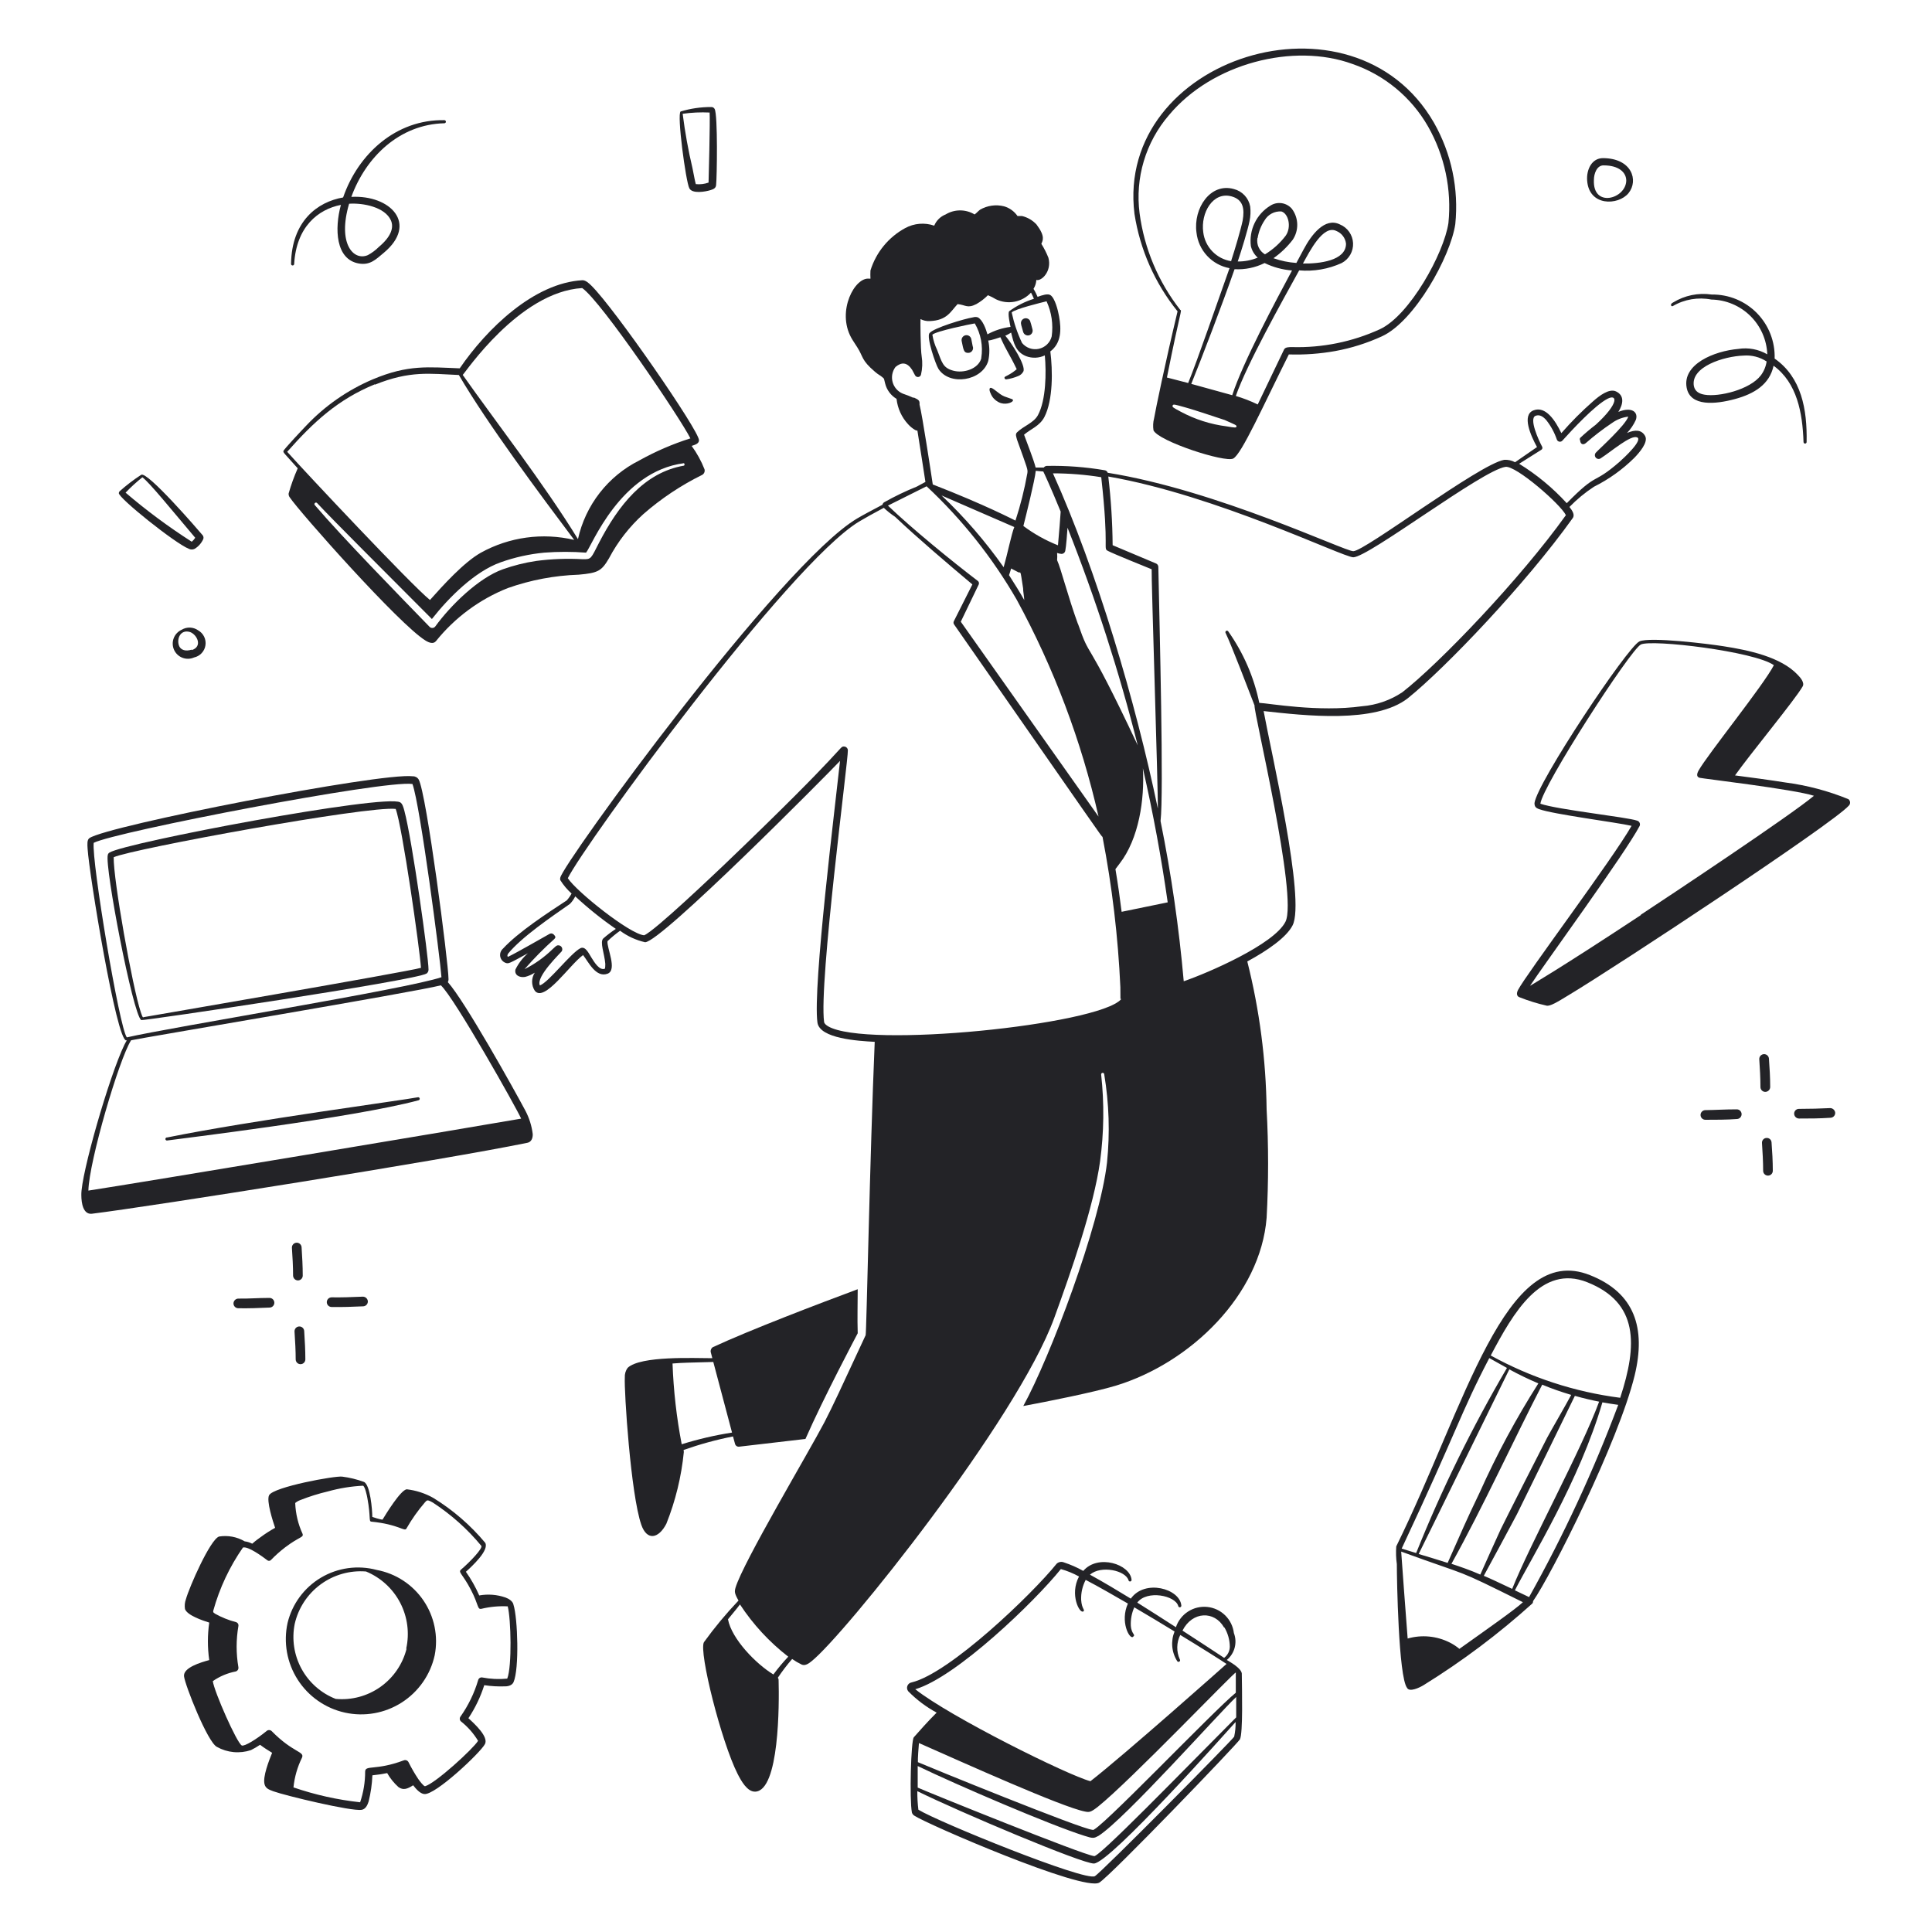 <svg width="633" height="633" viewBox="0 0 633 633" fill="none" xmlns="http://www.w3.org/2000/svg">
<path d="M223.988 475.066C229.263 473.199 234.669 471.717 240.161 470.635L240.825 473.072C240.9 473.36 241.075 473.61 241.319 473.779C241.563 473.948 241.86 474.022 242.155 473.99L263.898 471.458C269.88 457.817 280.862 437.15 281.02 436.833C280.862 431.674 281.02 427.338 281.02 422.401C268.582 427.022 245.573 435.789 233.546 441.391C233.274 441.565 233.064 441.823 232.945 442.124C232.825 442.425 232.803 442.754 232.881 443.068C232.881 443.068 233.103 443.859 233.388 444.999C227.501 444.999 209.872 444.144 205.631 448.164C204.971 449.082 204.647 450.2 204.713 451.329C204.46 455.696 206.643 489.625 210.125 499.595C211.929 504.817 215.727 504.248 218.322 499.247C221.326 491.717 223.254 483.799 224.051 475.731C224.051 475.319 223.956 475.351 223.988 475.066ZM220.348 446.739C224.209 446.423 225.412 446.486 233.704 446.233C235.192 451.867 238.262 463.451 239.844 469.369C234.26 470.234 228.748 471.513 223.355 473.199C221.674 464.469 220.668 455.623 220.348 446.739Z" fill="#232327"/>
<path d="M515.294 169.739C516.085 168.631 515.072 167.207 514.218 166.099C516.639 163.61 519.324 161.391 522.225 159.484C527.123 157.044 531.599 153.839 535.486 149.989C537.101 148.312 540.139 144.862 539 142.836C537.86 140.811 535.835 140.684 533.081 141.855C534.273 140.603 535.249 139.158 535.961 137.582C536.847 135.114 534.759 133.12 530.233 134.955C531.878 132.328 532.258 129.575 529.473 128.246C527.226 127.169 523.934 129.733 522.035 131.411C518.306 134.669 514.806 138.18 511.559 141.918C509.565 137.741 506.4 132.93 502.444 134.449C498.488 135.968 501.558 142.773 503.583 146.476L496.399 151.445C495.312 150.859 494.086 150.585 492.854 150.654C484.688 152.046 447.183 180.595 443.385 180.595C440.473 180.595 398.885 160.655 362.931 154.895C362.862 154.679 362.733 154.488 362.559 154.342C362.385 154.197 362.174 154.103 361.95 154.072C355.678 153.002 349.321 152.525 342.96 152.648C342.767 152.661 342.58 152.716 342.411 152.808C342.24 152.901 342.095 153.03 341.978 153.186H339.32C338.687 150.622 336.345 144.704 335.522 142.425C337.674 140.557 340.649 139.608 342.2 136.601C345.048 131.031 344.922 121.346 344.131 115.142C347.707 112.421 347.802 108.053 346.979 103.59C346.663 101.786 345.681 97.703 344.162 96.691C343.308 96.121 341.504 96.691 339.953 97.26C338.402 93.652 338.402 95.298 339.035 93.842C339.331 93.171 339.502 92.453 339.541 91.721C341.219 92.228 344.7 88.873 343.498 84.442C342.867 82.856 342.095 81.331 341.187 79.884C341.63 78.808 342.58 77.511 339.605 73.554C338.323 72.172 336.659 71.203 334.825 70.769H333.37C332.32 69.245 330.777 68.127 329.002 67.604C326.323 66.921 323.479 67.319 321.089 68.712C320.456 69.187 319.95 69.82 319.317 70.263C317.885 69.394 316.245 68.935 314.569 68.935C312.895 68.935 311.254 69.394 309.822 70.263C308.984 70.591 308.221 71.086 307.58 71.717C306.94 72.348 306.43 73.102 306.087 73.934C304.536 73.399 302.891 73.193 301.256 73.329C299.623 73.466 298.033 73.941 296.592 74.725C291.125 77.69 287.034 82.678 285.198 88.62C285.148 89.516 285.148 90.414 285.198 91.31H284.85C280.103 90.614 274.057 101.881 278.9 110.648C279.47 111.693 280.198 112.674 280.894 113.813C282.919 116.978 282.128 117.928 286.654 121.789C287.983 122.928 288.205 122.833 289.028 123.53C289.851 124.226 289.534 123.878 290.009 125.65C290.267 126.694 290.732 127.677 291.373 128.541C292.014 129.404 292.821 130.132 293.744 130.683C294.082 133.779 295.401 136.685 297.51 138.975C298.178 139.723 298.958 140.363 299.821 140.874C300.053 141.005 300.314 141.081 300.58 141.095C301.53 146.982 302.701 154.642 303.207 157.902L300.39 159.421C296.706 160.904 293.122 162.627 289.661 164.58C289.389 164.768 289.197 165.049 289.123 165.371C285.768 167.143 282.603 168.821 280.799 169.897C255.669 184.804 184.298 283.077 183.57 287.572C183.49 287.83 183.49 288.104 183.57 288.363C184.593 289.995 185.84 291.476 187.273 292.762C186.832 293.57 186.301 294.321 185.691 295.009C179.361 299.156 169.866 305.327 164.771 310.834C164.413 311.154 164.145 311.56 163.993 312.013C163.84 312.467 163.808 312.953 163.901 313.422C163.994 313.891 164.207 314.329 164.521 314.693C164.834 315.055 165.237 315.329 165.688 315.487C166.637 315.803 166.796 315.708 172.968 312.322C171.272 313.809 169.884 315.616 168.885 317.639C168.474 319.38 170.056 320.393 172.05 320.076C173.172 319.781 174.24 319.311 175.215 318.684C174.644 319.565 174.34 320.594 174.34 321.643C174.34 322.693 174.644 323.721 175.215 324.602C178.38 328.59 186.672 316.025 191.04 312.923C192.813 315.17 195.217 320.424 199.047 319.032C202.37 317.797 198.73 310.486 199.047 308.366C200.335 307.129 201.71 305.987 203.162 304.947C205.603 306.757 208.395 308.041 211.359 308.714C216.581 308.714 271.082 253.706 275.229 249.307C273.741 263.296 266.24 323.336 267.822 335.015C268.55 340.301 281.242 341.06 286.591 341.345C284.977 379.325 283.901 436.865 283.616 437.466C275.229 455.538 272.95 460.476 270.133 465.951C265.006 475.763 243.42 511.97 240.983 520.199C240.635 521.497 240.603 522.003 241.964 524.409C237.886 528.697 234.101 533.255 230.634 538.05C228.894 541.215 236.362 570.713 241.648 581.157C242.851 583.499 244.813 587.107 247.44 587.015C255.352 586.727 255.321 558.306 255.099 550.362C255.098 550.116 255.008 549.882 254.846 549.697C256.281 547.556 257.845 545.506 259.53 543.557C260.537 544.251 261.595 544.863 262.695 545.393C263.771 545.867 264.974 545.044 265.86 544.316C276.4 536.024 333.243 465.191 345.428 431.769C350.967 416.514 358.341 395.435 360.43 380.496C361.707 371.051 361.826 361.485 360.778 352.011C360.778 351.876 360.831 351.747 360.926 351.653C361.021 351.558 361.15 351.505 361.285 351.505C361.42 351.505 361.549 351.558 361.644 351.653C361.739 351.747 361.791 351.876 361.791 352.011C363.377 361.538 363.685 371.236 362.709 380.844C360.367 401.575 344.004 444.777 335.269 460.665C342.801 459.273 358.12 456.234 365.526 454.019C390.213 446.518 413.001 424.141 414.995 399.011C415.641 387.172 415.641 375.308 414.995 363.468C414.781 347.124 412.658 330.861 408.665 315.012C415.375 311.372 421.515 307.1 423.509 303.175C427.782 294.788 416.483 246.522 414.014 232.975C427.528 234.463 450.538 237.153 461.267 228.766C473.547 218.891 500.07 191.102 515.294 169.739ZM253.39 548.621C247.693 545.171 239.717 536.974 238.515 530.549C239.812 528.903 241.173 527.384 242.439 525.675C246.729 532.221 252.077 538.008 258.264 542.797C256.526 544.641 254.898 546.585 253.39 548.621ZM505.008 147.362C505.171 147.258 505.29 147.095 505.335 146.906C505.382 146.718 505.356 146.519 505.261 146.349C504.153 144.292 500.83 137.044 503.14 136.221C504.47 135.715 505.641 136.538 506.622 137.646C508.12 139.546 509.285 141.686 510.072 143.976C510.13 144.161 510.238 144.328 510.386 144.458C510.531 144.587 510.71 144.674 510.9 144.71C511.092 144.746 511.29 144.729 511.475 144.661C511.657 144.593 511.817 144.476 511.939 144.324C515.104 140.811 522.51 132.803 526.688 130.651C529.853 129.005 530.612 132.044 522.858 139.133C521.078 140.491 519.366 141.938 517.731 143.469C517.641 143.593 517.591 143.743 517.591 143.897C517.591 144.05 517.641 144.199 517.731 144.324C517.731 145.147 518.395 146.064 519.535 145.21C522.286 142.795 525.195 140.564 528.239 138.532C529.792 137.428 531.599 136.731 533.493 136.506C532.543 139.418 523.713 147.33 522.953 148.217C522.713 148.433 522.565 148.735 522.544 149.057C522.526 149.38 522.631 149.698 522.843 149.943C523.056 150.188 523.354 150.34 523.676 150.366C524 150.392 524.319 150.291 524.567 150.084C528.08 147.805 534.221 142.488 536.341 143.279C538.462 144.071 532.163 149.957 530.581 151.35C521.497 159.231 523.839 154.167 513.331 164.865C508.758 159.854 503.507 155.508 497.728 151.951L505.008 147.362ZM367.488 298.744C366.95 294.376 366.286 289.661 365.463 284.755L366.824 282.951C373.154 274.817 375.053 261.872 374.451 251.712C377.838 266.556 380.528 281.147 382.585 295.642L367.488 298.744ZM320.425 190.374C312.101 184.044 298.713 173.125 290.927 165.656L303.587 159.326C315.213 170.185 325.164 182.707 333.116 196.483C345.278 218.823 354.298 242.733 359.924 267.537L314.791 203.699L320.678 191.482C320.757 191.294 320.773 191.086 320.728 190.888C320.683 190.689 320.578 190.51 320.425 190.374ZM341.82 154.483C342.01 154.832 344.194 159.484 347.517 167.618C347.517 167.966 346.916 175.879 346.631 178.664C342.591 177.063 338.782 174.934 335.3 172.334C335.997 169.58 339.13 157.079 339.351 154.262L341.82 154.483ZM330.584 188.475C330.806 187.906 331.027 187.146 331.281 186.26L333.401 187.368C334.604 188.159 334.129 185.754 335.205 192.717C335.205 193.888 335.522 195.185 335.585 196.61C334.129 193.983 332.325 191.166 330.616 188.475H330.584ZM328.812 185.817C322.833 177.336 316.025 169.469 308.493 162.333L332.325 172.682C331.407 174.866 330.078 181.544 328.844 185.817H328.812ZM353.151 204.364C349.986 195.723 347.549 186.07 346.346 183.538C346.417 182.749 346.417 181.954 346.346 181.164C346.805 181.335 347.282 181.441 347.77 181.481C348.076 181.484 348.372 181.377 348.604 181.179C348.838 180.982 348.991 180.707 349.036 180.405C349.29 179.36 349.701 174.075 349.764 172.904C358.972 196.149 366.657 219.969 372.774 244.211C354.892 206.168 357.645 217.182 353.182 204.364H353.151ZM379.325 264.784C372.109 230.19 359.418 187.051 344.985 155.085C350.287 155.088 355.578 155.511 360.81 156.351C363.5 180.405 361.253 179.582 363.057 180.531C364.861 181.481 375.717 185.849 377.331 186.513C377.173 188.95 379.452 258.644 379.357 264.784H379.325ZM342.896 98.716C344.547 102.317 345.128 106.315 344.574 110.237C344.315 111.235 343.788 112.142 343.044 112.857C342.3 113.572 341.375 114.067 340.367 114.287C339.362 114.507 338.312 114.443 337.339 114.102C336.366 113.761 335.509 113.157 334.857 112.357C333.346 109.176 332.212 105.83 331.471 102.387C332.325 101.28 341.44 99.064 342.896 98.716ZM299.346 130.366C298.191 129.84 297.007 129.375 295.801 128.973C294.991 128.641 294.271 128.128 293.691 127.473C293.111 126.818 292.689 126.039 292.457 125.196C292.225 124.353 292.188 123.468 292.351 122.608C292.515 121.749 292.871 120.938 293.396 120.238C295.39 118.561 297.194 118.656 298.839 121.156C299.884 123.087 299.852 123.245 300.327 123.435C300.465 123.495 300.612 123.525 300.76 123.523C300.908 123.522 301.055 123.488 301.19 123.426C301.324 123.363 301.446 123.271 301.541 123.159C301.638 123.046 301.709 122.913 301.751 122.77C302.221 120.789 302.294 118.735 301.973 116.725C301.593 114.541 301.53 104.856 301.593 104.54C302.519 105.027 303.555 105.257 304.6 105.204C310.328 104.983 311.468 102.039 313.747 99.634C316.374 99.887 316.912 101.153 319.887 99.634C321.279 98.841 322.559 97.862 323.685 96.722C324.594 97.094 325.473 97.539 326.312 98.051C328.208 98.963 330.347 99.244 332.415 98.851C334.483 98.458 336.371 97.412 337.801 95.868C338.149 96.532 338.465 97.197 338.75 97.893C335.841 98.796 333.103 100.175 330.648 101.976C330.11 102.641 330.901 106.249 331.091 107.103C328.44 107.437 325.874 108.263 323.526 109.54C323.052 107.895 322.007 104.825 320.361 103.97C319.866 103.819 319.338 103.819 318.842 103.97C315.994 104.413 305.771 107.483 304.536 109.161C303.46 110.332 306.53 119.384 307.48 120.871C311.12 126.505 321.786 124.859 323.78 118.276C324.273 116.067 324.273 113.775 323.78 111.566C324.697 111.566 327.451 110.585 327.768 110.49C329.951 115.396 330.584 115.68 333.116 120.966C332.768 121.251 332.199 121.726 331.724 122.042C329.477 123.53 329.002 123.276 329.128 123.909C329.165 124.035 329.247 124.143 329.358 124.213C329.469 124.283 329.601 124.31 329.73 124.289C331.059 124.099 332.357 123.738 333.591 123.213C334.33 122.938 334.939 122.395 335.3 121.694C336.186 119.7 331.281 112.199 329.35 109.952C329.73 109.952 330.616 109.319 331.281 108.971C332.167 112.515 332.768 115.301 336.186 116.693C337.176 117.066 338.228 117.236 339.283 117.193C340.338 117.149 341.372 116.893 342.327 116.44C342.833 122.01 342.738 131.062 340.079 136C338.718 138.563 335.364 139.545 333.211 141.665C332.578 142.266 332.99 143.121 333.211 144.039C336.724 153.819 336.788 153.787 336.598 155.053C335.667 160.308 334.367 165.49 332.705 170.562C331.914 170.213 323.02 165.498 305.613 158.724C305.074 155.148 302.194 136.063 301.276 132.55C301.34 131.316 301.182 131.031 299.346 130.208V130.366ZM321.501 117.453C320.488 120.903 315.709 122.39 312.291 121.441C308.872 120.491 308.651 118.751 307.037 114.636C306.28 113.064 305.758 111.39 305.486 109.667C306.53 108.528 317.956 106.185 319.38 105.964C321.377 109.382 322.129 113.386 321.501 117.295V117.453ZM197.655 307.479C196.452 308.651 198.066 312.48 198.319 315.803C198.319 316.088 198.319 317.323 198.129 317.418C196.388 317.987 194.774 315.36 193.793 313.778C192.812 312.195 191.831 310.043 190.28 310.613C187.115 312.1 179.772 321.849 176.892 322.861C175.436 320.076 183.761 312.132 184.045 311.689C184.167 311.486 184.231 311.251 184.23 311.016C184.229 310.779 184.163 310.544 184.039 310.344C183.915 310.141 183.738 309.978 183.527 309.866C183.316 309.758 183.079 309.711 182.843 309.727C182.273 309.727 181.893 310.233 181.006 311.024C178.311 313.654 175.226 315.853 171.86 317.544C174.912 314.042 178.178 310.734 181.639 307.638C181.811 307.461 181.931 307.242 181.988 307.005C181.988 307.005 181.324 305.327 180.026 305.992C178.19 307.005 169.264 312.164 166.448 313.493C166.068 313.24 166.29 312.86 166.448 312.48C170.91 307.005 180.722 300.358 186.735 296.149C187.441 295.421 188.029 294.59 188.476 293.68C192.641 297.555 197.084 301.121 201.769 304.346C200.326 305.293 198.951 306.34 197.655 307.479ZM271.304 336.249C270.608 335.806 270.101 335.395 270.006 334.825C268.266 321.912 277.95 248.737 277.792 245.857C277.792 245.688 277.758 245.521 277.692 245.365C277.629 245.21 277.531 245.069 277.41 244.951C277.289 244.833 277.146 244.74 276.988 244.678C276.832 244.616 276.664 244.587 276.495 244.591C274.88 244.591 277.729 244.591 237.407 283.204C234.749 285.704 214.429 305.137 211.042 306.435C206.39 306.087 188.887 292.129 186.039 287.73C191.546 276.589 258.327 184.931 281.432 170.91C283.204 169.834 286.243 168.156 289.566 166.384C290.716 167.468 291.953 168.452 293.269 169.327C300.612 176.29 310.835 184.962 318.589 191.482L312.544 203.478C312.452 203.636 312.404 203.817 312.404 204C312.404 204.183 312.452 204.363 312.544 204.522C361.633 274.943 360.905 274.152 361.222 274.152C364.368 290.425 366.325 306.905 367.077 323.463C367.077 327.925 367.077 327.546 367.267 327.229C367.457 326.913 367.267 327.451 367.267 327.451C359.607 335.806 283.806 343.592 271.304 336.249ZM446.265 231.393C431.928 233.387 415.723 230.412 412.59 230.285C410.849 221.848 407.378 213.863 402.398 206.832C402.322 206.73 402.211 206.66 402.085 206.637C401.96 206.613 401.831 206.638 401.723 206.706C401.615 206.774 401.536 206.88 401.502 207.003C401.47 207.127 401.483 207.258 401.544 207.371C403.379 211.105 409.519 227.215 411.039 231.14C410.564 232.659 425.344 293.775 421.167 302.004C417.432 309.442 395.688 318.81 387.839 321.5C386.288 303.879 383.751 286.361 380.243 269.025C381.319 259.91 379.927 205.725 379.515 185.69C379.502 185.458 379.426 185.233 379.291 185.043C379.157 184.852 378.972 184.704 378.756 184.614L364.545 178.632C364.482 171.111 364.004 163.599 363.121 156.129C398.6 162.269 439.935 182.557 443.385 182.589C448.386 182.589 485.543 154.104 493.234 152.964C496.652 152.426 511.338 165.244 513.047 168.789C498.045 189.741 471.68 217.277 459.463 226.804C455.528 229.435 450.984 231.015 446.265 231.393Z" fill="#232327"/>
<path d="M318.241 111.123C318.201 110.915 318.123 110.717 318.006 110.541C317.89 110.363 317.74 110.211 317.566 110.092C317.389 109.973 317.194 109.89 316.985 109.847C316.78 109.803 316.566 109.802 316.358 109.841C316.149 109.881 315.952 109.961 315.775 110.077C315.598 110.193 315.446 110.342 315.326 110.517C315.208 110.692 315.123 110.889 315.081 111.096C315.039 111.303 315.036 111.517 315.076 111.724C315.709 114.889 315.836 115.617 317.228 115.617C317.492 115.618 317.75 115.553 317.983 115.429C318.215 115.304 318.413 115.124 318.555 114.904C318.7 114.684 318.787 114.431 318.811 114.169C318.832 113.906 318.789 113.643 318.684 113.402C318.589 112.895 318.304 111.408 318.241 111.123ZM327.926 132.075C329.983 132.677 331.946 131.695 331.882 131.189C331.819 130.683 331.882 130.936 329.097 129.891C327.23 129.195 325.172 126.726 324.444 127.106C323.717 127.486 324.824 129.512 325.077 129.891C325.755 130.919 326.758 131.688 327.926 132.075ZM385.814 102.008C381.668 119.384 378.629 134.133 378.123 137.076C377.785 138.356 377.722 139.694 377.933 141.001C379.61 144.577 401.291 151.635 404.044 150.242C406.798 148.85 413.951 132.74 422.275 116.124C427.373 116.287 432.476 115.915 437.498 115.016C442.787 114.046 447.932 112.419 452.817 110.173C463.515 105.236 475.225 84.094 476.808 73.46C477.994 61.914 475.55 50.285 469.813 40.195C443.259 -5.855 365.368 18.927 371.698 70.073C373.505 81.776 378.376 92.794 385.814 102.008ZM405.12 139.703C405.12 140.209 404.551 140.146 401.955 139.703C396.646 139.036 391.506 137.394 386.795 134.86C384.579 133.658 383.978 133.405 384.2 132.867C384.421 132.328 384.896 132.518 388.314 133.468C388.631 133.468 398.442 136.633 401.259 137.614C404.899 139.26 405.12 139.26 405.12 139.703ZM404.551 88.208C407.929 88.383 411.297 87.686 414.33 86.183C417.147 87.548 420.196 88.375 423.319 88.62C418.002 98.526 407.209 118.719 403.728 129.48L390.308 125.777C393.473 117.991 400.468 99.761 404.487 88.208H404.551ZM403.443 85.581C401.079 85.225 398.898 84.103 397.237 82.388C395.572 80.672 394.518 78.459 394.233 76.086C393.347 69.756 397.398 62.667 403.506 64.344C407.336 65.389 407.811 68.427 407.146 72.257C406.576 75.042 404.519 82.037 403.38 85.455L403.443 85.581ZM412.052 77.985C412.389 75.914 413.167 73.939 414.33 72.194C414.884 71.242 415.694 70.464 416.667 69.95C417.64 69.435 418.738 69.203 419.838 69.282C422.18 69.978 423.192 74.409 421.262 77.194C419.405 79.657 417.097 81.741 414.457 83.334C413.547 82.801 412.825 82.003 412.384 81.047C411.943 80.091 411.804 79.022 411.988 77.985H412.052ZM382.965 37.758C397.145 20.699 423.825 13.926 443.1 20.952C453.571 24.547 462.377 31.824 467.882 41.43C473.339 51.031 475.673 62.092 474.56 73.08C473.105 82.923 461.9 103.369 452.057 107.895C443.058 112 433.239 113.992 423.351 113.718C422.275 113.718 421.135 113.718 420.724 114.478C418.856 118.276 415.438 125.619 412.083 132.518C409.765 131.4 407.365 130.468 404.899 129.733C408.57 119.225 420.154 98.59 425.661 88.588C430.432 88.997 435.23 88.169 439.587 86.183C440.763 85.563 441.739 84.62 442.401 83.465C443.061 82.31 443.38 80.99 443.317 79.661C443.253 78.332 442.81 77.049 442.046 75.962C441.278 74.874 440.217 74.028 438.986 73.523C434.08 71.117 429.681 76.878 427.117 81.72C426.421 82.986 425.63 84.474 424.743 86.151C422.183 85.983 419.658 85.461 417.242 84.6C419.648 82.909 421.784 80.86 423.572 78.523C424.575 77.01 425.081 75.223 425.025 73.409C424.968 71.595 424.35 69.843 423.256 68.395C422.396 67.397 421.201 66.746 419.896 66.566C418.59 66.385 417.264 66.687 416.166 67.414C413.948 68.776 412.173 70.749 411.049 73.096C409.928 75.442 409.506 78.064 409.836 80.644C410.179 82.1 410.965 83.416 412.083 84.41C410.008 85.27 407.779 85.701 405.532 85.676C406.798 81.942 408.855 75.2 409.393 72.447C409.731 70.877 409.805 69.262 409.615 67.668C409.369 66.299 408.734 65.03 407.784 64.014C406.837 62.997 405.614 62.277 404.266 61.939C396.575 59.755 390.909 68.269 392.017 76.213C392.329 79.06 393.552 81.73 395.502 83.828C397.451 85.926 400.025 87.34 402.841 87.86C398.79 99.254 392.46 117.643 389.295 125.492L382.332 123.688C386.795 101.28 387.333 101.818 386.7 101.533C379.507 92.364 374.908 81.435 373.375 69.883C372.629 64.155 373.099 58.334 374.75 52.8C376.401 47.265 379.202 42.14 382.965 37.758ZM426.896 86.341C429.111 82.322 433.542 73.523 437.846 75.675C438.706 76.022 439.458 76.597 440.014 77.339C440.573 78.081 440.916 78.961 441.011 79.884C440.948 85.455 432.276 86.436 426.769 86.341H426.896ZM548.052 100.299C551.865 98.056 556.371 97.29 560.712 98.147C565.481 98.232 570.035 100.138 573.443 103.475C576.853 106.812 578.85 111.326 579.034 116.092C576.168 114.428 572.815 113.802 569.542 114.32C561.598 115.016 551.217 119.32 552.609 126.98C553.749 133.31 562.104 132.455 568.434 130.746C574.764 129.037 579.794 125.935 581.094 119.827C588.782 125.429 590.589 135.24 590.906 144.83C590.906 144.964 590.958 145.093 591.055 145.188C591.147 145.283 591.28 145.337 591.412 145.337C591.545 145.337 591.677 145.283 591.769 145.188C591.867 145.093 591.919 144.964 591.919 144.83C592.137 134.101 590.21 123.593 581.44 117.485C581.532 114.737 581.06 111.999 580.064 109.437C579.069 106.876 577.555 104.544 575.633 102.582C573.707 100.62 571.401 99.07 568.859 98.024C566.317 96.979 563.587 96.46 560.838 96.501C556.444 95.859 551.966 96.778 548.178 99.096C547.007 99.666 547.545 100.52 548.052 100.299ZM576.916 122.992C573.34 127.676 563.212 130.113 558.528 129.322C556.787 129.037 555.363 128.309 554.983 126.505C553.844 120.175 564.763 116.725 571.283 116.503C573.936 116.3 576.583 116.979 578.816 118.434C578.574 120.089 577.924 121.657 576.916 122.992ZM533.556 63.3C536.943 59.122 534.664 51.843 525.2 51.811C521.529 51.811 519.757 55.546 520.01 59.122C520.58 67.636 530.169 67.383 533.556 63.3ZM522.225 58.964C522.225 56.875 523.206 54.153 525.39 54.185C530.486 54.185 532.828 56.558 532.828 59.185C532.701 65.167 521.814 68.269 522.225 58.964ZM520.928 417.78C493.107 406.671 480.194 460.444 457.469 506.653C457.324 508.594 457.39 510.549 457.659 512.477C457.659 517.319 458.197 549.381 461.014 553.02C461.774 554.476 464.97 553.02 466.458 552.102C479.092 544.283 490.997 535.341 502.033 525.39C502.128 525.282 502.196 525.158 502.241 525.02C502.283 524.883 502.299 524.741 502.286 524.599C508.173 516.211 530.233 472.534 535.582 450.633C539.316 435.124 535.613 423.572 520.928 417.78ZM530.866 457.975C515.972 456.066 501.571 451.363 488.423 444.113C495.829 430.092 504.976 414.108 520.073 420.122C536.879 426.8 536.531 440.631 530.866 457.88V457.975ZM478.2 540.265C477.227 539.45 476.167 538.749 475.035 538.176C470.757 536.003 465.817 535.526 461.204 536.847C460.888 533.081 459.084 508.584 459.084 508.362C482.789 517.034 475.478 513.268 498.963 524.947C496.494 527.289 487.22 533.777 478.2 540.202V540.265ZM494.532 448.67C497.617 450.356 500.788 451.888 504.027 453.259C496.771 464.653 490.362 476.567 484.847 488.897C479.529 500.007 479.719 499.943 474.307 512.065C471.142 511.052 467.977 510.103 464.812 509.153C468.23 502.349 492.538 452.595 494.532 448.607V448.67ZM475.542 512.382C485.828 493.93 496.304 470.983 505.293 453.671C508.458 455 511.623 456.076 514.788 457.026C513.11 460.191 508.204 468.61 506.907 471.047C505.609 473.484 492.601 499.12 491.683 501.083C490.227 504.248 486.239 513.078 485.005 515.895C481.777 514.471 478.675 513.394 475.415 512.318L475.542 512.382ZM486.144 516.306C488.075 512.793 496.019 498.044 497 496.145C498.488 493.202 515.072 459.305 515.99 457.342C518.902 458.165 521.972 458.862 523.934 459.241C518.142 475.066 501.463 505.545 495.449 520.579C489.974 518.015 488.74 517.382 486.018 516.243L486.144 516.306ZM488.075 445.03L493.74 448.195C482.323 467.639 472.379 487.908 463.989 508.837L459.242 507.381C477.63 468.198 478.485 463.071 487.948 444.967L488.075 445.03ZM501.115 523.333L496.336 521.054C501.495 510.926 517.636 484.941 525.011 459.463C526.783 459.779 528.524 460.064 530.201 460.286C522.067 481.987 512.303 503.043 500.988 523.269L501.115 523.333ZM401.955 543.873C403.216 542.829 404.118 541.415 404.532 539.83C404.946 538.245 404.854 536.57 404.266 535.043C403.996 532.838 402.987 530.789 401.399 529.236C399.811 527.682 397.741 526.714 395.53 526.495C393.32 526.274 391.099 526.811 389.237 528.02C387.373 529.228 385.975 531.037 385.276 533.144C381.225 530.517 376.825 527.732 372.616 525.073C375.781 520.864 385.086 522.731 386.035 526.181C386.057 526.316 386.13 526.437 386.238 526.516C386.349 526.595 386.487 526.629 386.621 526.609C386.755 526.587 386.874 526.514 386.956 526.405C387.035 526.294 387.069 526.157 387.048 526.023C386.573 520.516 375.116 517.287 370.495 523.776C366.412 521.275 361.348 518.237 357.107 515.926C360.747 512.761 368.881 514.534 369.767 517.825C369.809 517.939 369.889 518.031 369.994 518.092C370.097 518.15 370.221 518.171 370.337 518.147C370.455 518.124 370.561 518.06 370.637 517.965C370.712 517.873 370.751 517.754 370.748 517.636C370.337 512.508 359.734 509.058 354.923 514.692C352.908 513.563 350.788 512.63 348.593 511.907C348.192 511.741 347.752 511.693 347.325 511.772C346.898 511.852 346.502 512.052 346.188 512.35C338.181 522.32 311.183 548.209 298.713 551.216C298.399 551.264 298.104 551.393 297.856 551.591C297.608 551.789 297.418 552.047 297.302 552.342C297.186 552.638 297.149 552.96 297.197 553.271C297.247 553.585 297.376 553.88 297.574 554.128C300.311 556.908 303.447 559.266 306.879 561.123C303.714 564.288 301.245 567.136 299.409 569.193C298.46 570.206 297.953 589.576 298.776 593.852C298.898 594.266 299.169 594.629 299.536 594.864C303.524 597.586 354.892 619.805 360.146 616.83C363.659 614.833 405.595 571.187 406.26 569.858C407.273 567.769 406.924 553.843 406.861 548.273C406.608 546.595 403.474 544.791 401.955 543.873ZM300.675 585.686V578.625C313.81 584.955 343.878 597.868 355.272 601.476C358.183 602.426 358.437 602.299 359.956 601.476C368.659 595.906 399.392 561.281 405.025 555.995V562.674C387.934 579.799 358.911 609.803 358.373 608.094C355.24 607.904 303.397 586.952 300.675 585.686ZM401.164 533.207C402.301 535.125 402.913 537.309 402.936 539.537C402.926 540.247 402.752 540.943 402.427 541.576C402.103 542.207 401.639 542.755 401.069 543.177C398.41 541.405 393.378 538.113 387.428 534.252C390.688 527.827 397.936 527.732 401.037 533.207H401.164ZM299.884 553.463C313.367 549.475 338.972 524.788 347.581 514.091C349.651 514.669 351.65 515.486 353.531 516.528C350.366 522.415 353.752 528.871 354.955 527.953C355.62 527.447 354.417 527.257 354.227 524.155C354.145 521.89 354.66 519.643 355.715 517.636C360.082 519.914 365.21 522.889 369.546 525.39C366.887 531.308 370.084 537.164 371.191 536.309C372.299 535.455 370.685 535.644 370.495 532.543C370.419 530.509 370.807 528.483 371.635 526.624C376.097 529.251 380.655 531.973 384.833 534.537C384.189 536.114 383.933 537.823 384.086 539.519C384.242 541.215 384.801 542.85 385.719 544.285C385.761 544.338 385.811 544.385 385.872 544.42C385.93 544.451 385.996 544.475 386.062 544.483C386.13 544.491 386.199 544.488 386.265 544.47C386.331 544.451 386.392 544.422 386.447 544.38C386.5 544.338 386.547 544.288 386.579 544.227C386.613 544.169 386.637 544.103 386.645 544.035C386.652 543.968 386.65 543.9 386.632 543.834C386.613 543.768 386.584 543.705 386.542 543.652C385.972 542.394 385.692 541.025 385.719 539.646C385.745 538.266 386.08 536.91 386.7 535.676C394.074 540.17 400.025 543.937 401.86 545.171C401.512 545.488 368.501 574.859 357.265 583.597C349.891 581.664 311.183 562.452 299.884 553.463ZM301.087 571.092C315.424 577.422 347.992 592.108 355.493 593.535C356.791 593.788 357.297 593.88 359.766 591.918C370.305 583.47 404.582 547.608 404.899 547.988C404.914 548.083 404.914 548.178 404.899 548.273V554.603C397.841 560.268 358.595 601.476 357.962 599.514C354.797 599.514 303.366 578.533 300.739 577.359C300.675 576.03 300.96 572.485 301.087 571.092ZM358.721 614.706C355.556 616.513 307.353 596.919 300.897 592.931C300.654 590.911 300.538 588.885 300.549 586.854C314.411 593.691 354.733 610.718 358.437 610.563C363.849 610.275 402.114 567.199 404.835 564.193C404.867 565.81 404.706 567.424 404.361 569.003C403.823 570.048 360.81 613.538 358.721 614.706ZM96.5 436.295C96.722 439.682 96.88 442.625 96.88 445.379C96.88 445.798 97.047 446.202 97.343 446.497C97.64 446.795 98.042 446.961 98.462 446.961C98.882 446.961 99.285 446.795 99.581 446.497C99.878 446.202 100.045 445.798 100.045 445.379C100.045 442.435 99.887 439.523 99.665 436.074C99.636 435.654 99.441 435.264 99.123 434.987C98.805 434.71 98.391 434.573 97.972 434.602C97.552 434.631 97.161 434.826 96.885 435.142C96.609 435.462 96.471 435.876 96.5 436.295ZM578.752 372.837C578.545 372.85 578.344 372.903 578.154 372.993C577.97 373.085 577.803 373.211 577.67 373.37C577.532 373.525 577.429 373.707 577.365 373.903C577.302 374.101 577.279 374.309 577.296 374.514C577.486 377.426 577.676 380.559 577.676 383.598C577.676 384.017 577.843 384.421 578.142 384.716C578.436 385.014 578.839 385.18 579.259 385.18C579.679 385.18 580.082 385.014 580.375 384.716C580.674 384.421 580.841 384.017 580.841 383.598C580.841 380.433 580.651 377.268 580.427 374.293C580.415 374.087 580.363 373.884 580.271 373.699C580.179 373.512 580.053 373.346 579.897 373.211C579.742 373.075 579.558 372.971 579.362 372.908C579.167 372.845 578.959 372.818 578.752 372.837ZM88.303 428.414C88.722 428.414 89.125 428.248 89.421 427.95C89.718 427.655 89.885 427.251 89.885 426.832C89.885 426.412 89.718 426.009 89.421 425.714C89.125 425.416 88.722 425.249 88.303 425.249C84.473 425.249 81.276 425.534 78.111 425.471C77.688 425.471 77.283 425.637 76.981 425.932C76.679 426.228 76.505 426.631 76.497 427.053C76.497 427.473 76.664 427.876 76.96 428.171C77.257 428.469 77.66 428.636 78.08 428.636C81.34 428.699 84.916 428.572 88.303 428.414ZM568.941 363.468C565.143 363.468 561.946 363.69 558.749 363.722C558.33 363.722 557.927 363.888 557.631 364.186C557.333 364.481 557.167 364.885 557.167 365.304C557.167 365.724 557.333 366.127 557.631 366.422C557.927 366.72 558.33 366.887 558.749 366.887C562.168 366.887 565.712 366.887 569.131 366.633C569.55 366.607 569.943 366.417 570.222 366.103C570.5 365.789 570.642 365.376 570.618 364.956C570.592 364.536 570.402 364.143 570.088 363.864C569.772 363.585 569.36 363.442 568.941 363.468ZM95.645 408.855C95.835 411.766 96.025 414.9 96.025 417.938C96.033 418.355 96.203 418.753 96.498 419.049C96.792 419.344 97.191 419.512 97.608 419.521C98.027 419.521 98.43 419.354 98.727 419.056C99.023 418.761 99.19 418.358 99.19 417.938C99.19 414.773 99 411.608 98.811 408.633C98.781 408.213 98.586 407.823 98.268 407.547C97.951 407.27 97.537 407.132 97.117 407.162C96.697 407.19 96.307 407.385 96.03 407.702C95.754 408.021 95.616 408.435 95.645 408.855ZM579.984 356.157C579.984 352.992 579.794 349.827 579.575 346.852C579.546 346.433 579.351 346.043 579.034 345.766C578.718 345.489 578.303 345.351 577.883 345.381C577.463 345.41 577.072 345.605 576.796 345.921C576.519 346.24 576.381 346.654 576.41 347.074C576.6 349.986 576.79 353.119 576.79 356.157C576.79 356.577 576.957 356.98 577.256 357.275C577.55 357.573 577.952 357.74 578.372 357.74C578.793 357.74 579.201 357.573 579.5 357.278C579.805 356.983 579.978 356.579 579.984 356.157ZM119.003 428.003C119.211 427.995 119.415 427.945 119.604 427.858C119.793 427.771 119.963 427.647 120.104 427.494C120.245 427.341 120.355 427.164 120.426 426.966C120.498 426.771 120.531 426.565 120.522 426.357C120.49 425.943 120.303 425.555 119.998 425.273C119.693 424.994 119.292 424.838 118.877 424.838C115.047 424.996 111.85 425.123 108.654 425.059C108.234 425.059 107.831 425.226 107.534 425.524C107.238 425.819 107.071 426.222 107.071 426.642C107.071 427.061 107.238 427.465 107.534 427.76C107.831 428.058 108.234 428.224 108.654 428.224C112.04 428.288 115.585 428.161 119.003 428.003ZM599.641 363.057C596.476 363.215 592.96 363.31 589.45 363.31C589.243 363.302 589.036 363.337 588.834 363.41C588.639 363.485 588.466 363.598 588.311 363.74C588.161 363.885 588.04 364.059 587.959 364.252C587.879 364.444 587.833 364.653 587.833 364.861C587.833 365.283 588 365.689 588.299 365.992C588.592 366.293 588.995 366.467 589.415 366.475C593.023 366.475 595.935 366.475 599.768 366.222C599.975 366.214 600.176 366.164 600.366 366.077C600.556 365.99 600.729 365.866 600.867 365.713C601.011 365.56 601.12 365.384 601.189 365.186C601.264 364.991 601.293 364.785 601.287 364.576C601.247 364.165 601.057 363.783 600.752 363.503C600.453 363.22 600.056 363.062 599.641 363.057ZM46.271 334.224C46.683 334.54 135.936 321.311 139.766 318.969C139.978 318.813 140.147 318.607 140.258 318.37C140.368 318.132 140.417 317.869 140.399 317.608C140.399 313.525 135.05 275.197 132.486 265.638C132.17 264.467 131.853 263.296 131.125 262.885C126.283 259.973 40.954 276.051 35.858 279.343C35.72 279.424 35.601 279.536 35.508 279.664C35.416 279.796 35.352 279.944 35.32 280.102C34.244 283.932 43.518 332.325 46.271 334.224ZM37.251 280.862C43.328 278.108 120.776 263.929 129.638 265.037C131.79 270.576 137.55 311.151 137.93 317.101C133.531 318.399 47.474 333.179 47.157 333.243C46.841 333.306 46.809 333.686 46.145 331.692C43.359 323.336 37.093 288.015 37.251 280.862Z" fill="#232327"/>
<path d="M146.728 321.785C146.9 321.466 146.977 321.102 146.95 320.741C146.95 315.709 139.733 259.846 137.17 255.384C136.969 255.054 136.685 254.785 136.345 254.601C136.006 254.417 135.625 254.327 135.239 254.339C124.636 253.042 35.193 270.512 29.306 274.595C28.484 275.165 28.61 276.589 28.705 278.108C29.212 286.432 38.2 341.187 41.365 340.87C41.713 340.87 41.587 340.617 40.764 342.295C35.826 352.454 26.458 384.99 26.648 391.542C26.648 394.295 27.281 397.872 30.003 397.682C49.531 395.277 145.272 380.085 172.808 374.419C173.884 374.198 174.58 373.217 174.548 371.602C174.223 368.912 173.408 366.306 172.143 363.911C168.282 356.664 152.267 327.957 146.728 321.785ZM41.555 339.889C39.086 336.724 30.003 282.191 30.699 276.146C37.662 272.538 125.902 255.479 135.144 256.871C137.676 263.834 144.228 314.126 144.639 320.171C133.435 324.032 55.861 336.566 41.555 339.889ZM42.948 340.839C45.606 340.174 136.157 325.014 144.449 322.83C148.975 327.039 169.421 363.405 170.75 366.507C152.583 369.672 44.815 387.681 28.958 390.086C29.18 380.496 39.023 346.979 42.948 340.839Z" fill="#232327"/>
<path d="M54.85 373.66C57.603 373.248 116.029 366.222 137.14 360.493C137.27 360.459 137.381 360.375 137.45 360.261C137.518 360.145 137.537 360.005 137.504 359.876C137.47 359.747 137.387 359.633 137.27 359.567C137.155 359.499 137.017 359.478 136.887 359.512C132.74 360.367 82.164 367.108 54.786 372.678C54.711 372.665 54.633 372.668 54.559 372.689C54.485 372.71 54.417 372.747 54.36 372.8C54.302 372.85 54.257 372.913 54.228 372.985C54.199 373.056 54.187 373.132 54.191 373.208C54.197 373.285 54.219 373.362 54.257 373.428C54.295 373.493 54.348 373.551 54.411 373.593C54.474 373.638 54.547 373.668 54.623 373.678C54.699 373.689 54.776 373.683 54.85 373.66ZM97.546 153.439C96.363 156.109 95.369 158.859 94.57 161.668C94.523 162.119 94.648 162.571 94.919 162.934C98.115 167.745 130.873 204.68 139.419 209.871C140.59 210.599 141.982 211.105 142.837 210.061C149.044 202.336 157.146 196.351 166.353 192.685C173.846 190.034 181.703 188.55 189.647 188.286C195.977 187.716 197.085 187.083 199.522 182.937C202.397 177.48 206.211 172.573 210.789 168.441C216.627 163.337 223.107 159.017 230.064 155.591C230.377 155.414 230.622 155.137 230.76 154.804C230.897 154.471 230.92 154.102 230.824 153.755C229.754 151.033 228.339 148.459 226.614 146.096C227.754 145.716 229.02 145.368 229.02 144.229C229.02 141.064 201.421 101.121 193.762 93.589C192.97 92.797 191.831 91.753 190.787 91.816C174.962 92.703 159.548 107.641 150.623 120.681C140.4 120.301 133.785 119.384 122.138 124.289C113.915 127.779 106.502 132.93 100.362 139.418C99.413 140.399 92.956 147.236 92.862 147.774C92.766 148.312 92.956 148.312 97.546 153.439ZM224.146 152.553C210.948 154.8 202.529 165.782 196.325 177.714C193.572 183.032 193.825 183.285 190.913 183.222C185.822 182.933 180.714 183.124 175.658 183.791C171.949 184.345 168.303 185.258 164.77 186.513C156.731 189.362 147.521 198.477 142.615 205.25C142.511 205.389 142.378 205.505 142.226 205.59C142.074 205.674 141.906 205.725 141.733 205.74C141.559 205.755 141.385 205.733 141.22 205.676C141.056 205.619 140.906 205.528 140.78 205.408C130.493 194.805 112.295 176.195 103.148 165.498C102.705 165.023 103.464 164.327 103.907 164.833C109.826 171.163 125.113 186.323 141.507 202.813C147.046 195.755 155.592 187.209 164.042 184.234C168.651 182.591 173.446 181.527 178.316 181.069C182.878 180.723 187.459 180.723 192.021 181.069C193.888 178.917 203.13 154.483 224.082 151.761C224.143 151.806 224.194 151.864 224.23 151.932C224.266 151.999 224.285 152.073 224.288 152.149C224.292 152.225 224.277 152.301 224.248 152.371C224.217 152.441 224.172 152.503 224.114 152.553H224.146ZM190.755 94.38C197.085 98.811 222.848 136.949 226.203 143.627C220.382 145.472 214.762 147.9 209.428 150.875C204.378 153.407 199.956 157.033 196.485 161.49C193.014 165.947 190.581 171.122 189.362 176.638C178 158.155 162.143 137.804 151.604 122.833C152.237 122.422 170.024 95.614 190.755 94.38ZM122.834 126.03C134.386 121.377 140.78 122.454 150.338 122.865C159.833 139.07 176.892 161.921 188.128 176.892C177.758 174.438 166.845 175.939 157.522 181.101C151.92 184.266 145.084 191.862 140.875 196.578C134.798 191.704 99.73 154.357 94.096 148.027C102.768 138.215 110.775 130.841 122.834 125.903V126.03ZM64.915 206.516C64.132 205.967 63.208 205.657 62.252 205.623C61.297 205.589 60.353 205.833 59.534 206.326C58.938 206.592 58.399 206.973 57.95 207.447C57.501 207.921 57.149 208.479 56.916 209.089C56.682 209.698 56.571 210.349 56.589 211.001C56.606 211.654 56.752 212.297 57.018 212.894C57.284 213.49 57.665 214.028 58.139 214.477C58.613 214.926 59.17 215.278 59.78 215.511C60.39 215.746 61.04 215.857 61.693 215.839C62.346 215.822 62.989 215.675 63.585 215.41C64.538 215.201 65.405 214.708 66.071 213.996C66.737 213.283 67.171 212.386 67.315 211.421C67.46 210.457 67.307 209.471 66.879 208.595C66.45 207.719 65.765 206.994 64.915 206.516ZM62.826 212.846C60.61 213.542 59.281 212.846 58.743 211.77C57.73 209.523 58.996 206.073 62.288 207.086C64.598 207.94 66.465 211.833 62.826 213.004V212.846ZM225.855 61.686C226.773 63.553 231.045 62.857 232.913 62.255C233.894 61.939 234.527 61.591 234.622 60.641C234.907 58.267 235.223 37.695 234.147 35.701C234.036 35.492 233.866 35.32 233.657 35.208C233.448 35.095 233.212 35.046 232.976 35.068C229.599 35.059 226.239 35.549 223.006 36.524C221.709 37.315 224.715 59.597 225.855 61.686ZM223.671 37.283C226.595 36.865 229.551 36.727 232.501 36.872C232.691 39.214 232.185 59.502 232.153 59.818C230.816 60.298 229.388 60.471 227.975 60.325C227.754 59.597 227.374 57.634 226.899 55.166C225.504 49.267 224.427 43.297 223.671 37.283ZM61.844 179.803C62.148 179.959 62.484 180.04 62.826 180.04C63.167 180.04 63.503 179.959 63.807 179.803C65.03 179.049 65.999 177.947 66.592 176.638C66.672 176.429 66.697 176.202 66.664 175.981C66.63 175.759 66.541 175.549 66.402 175.372C64.883 173.568 48.298 154.357 46.273 155.559C43.785 157.17 41.426 158.968 39.215 160.94C39.126 161.02 39.054 161.117 39.005 161.226C38.956 161.335 38.93 161.453 38.93 161.573C38.867 163.219 57.287 177.968 61.844 179.803ZM46.652 156.382C48.963 158.06 56.749 167.681 63.965 176.195C63.655 176.684 63.27 177.122 62.826 177.493C55.239 172.637 47.995 167.265 41.145 161.415C42.862 159.612 44.703 157.93 46.652 156.382ZM96.375 86.562C97.071 74.282 104.224 68.585 111.693 67.129C109.573 74.915 109.921 85.043 117.612 86.341C121.283 86.942 123.087 85.043 125.746 82.828C137.108 73.333 127.93 63.838 115.111 64.502C119.891 51.399 130.936 40.733 145.59 40.385C145.724 40.385 145.853 40.332 145.948 40.237C146.043 40.142 146.097 40.013 146.097 39.879C146.097 39.745 146.043 39.616 145.948 39.521C145.853 39.426 145.724 39.372 145.59 39.372C129.765 39.056 117.327 50.45 112.421 64.692C103.971 66.148 95.583 72.478 95.362 86.373C95.349 86.439 95.35 86.507 95.364 86.573C95.378 86.64 95.405 86.702 95.443 86.759C95.481 86.814 95.53 86.862 95.587 86.899C95.643 86.936 95.707 86.962 95.773 86.974C95.84 86.987 95.908 86.985 95.974 86.972C96.04 86.958 96.103 86.931 96.159 86.893C96.215 86.854 96.263 86.806 96.3 86.749C96.337 86.692 96.362 86.629 96.375 86.562ZM114.383 66.75C119.099 66.433 126.126 67.889 128.056 72.162C129.164 74.599 128.056 77.606 124.132 80.897C123.066 81.965 121.851 82.871 120.524 83.587C115.776 85.613 110.522 79.758 114.383 66.75ZM123.435 514.376C120.377 513.556 117.187 513.358 114.051 513.79C110.915 514.222 107.897 515.278 105.175 516.894C102.453 518.508 100.082 520.653 98.201 523.201C96.32 525.746 94.967 528.642 94.222 531.72C92.817 538.113 94.007 544.802 97.533 550.314C101.059 555.829 106.63 559.717 113.023 561.123C119.415 562.528 126.104 561.339 131.617 557.813C137.132 554.286 141.02 548.716 142.425 542.322C143.026 539.239 143.011 536.069 142.379 532.991C141.749 529.913 140.515 526.993 138.75 524.395C136.984 521.798 134.722 519.574 132.094 517.855C129.466 516.135 126.523 514.953 123.435 514.376ZM133.215 540.17C131.945 545.234 128.905 549.678 124.644 552.696C120.384 555.716 115.183 557.111 109.984 556.628C105.211 554.764 101.249 551.274 98.794 546.777C96.34 542.278 95.55 537.058 96.564 532.036C97.749 526.849 100.761 522.259 105.05 519.11C109.338 515.961 114.618 514.46 119.922 514.882C124.742 516.874 128.705 520.5 131.114 525.126C133.522 529.752 134.222 535.08 133.089 540.17H133.215Z" fill="#232327"/>
<path d="M165.593 523.396C162.838 522.446 159.884 522.217 157.016 522.731C155.826 520.004 154.363 517.406 152.648 514.977C154.705 513.11 160.339 507.919 158.978 505.482C154.134 499.687 148.384 494.719 141.95 490.765C139.264 489.259 136.306 488.301 133.247 487.948C131.221 488.233 126.41 496.114 125.333 497.886C124.637 497.886 122.169 497.095 121.979 497C121.979 494.721 121.315 486.492 119.257 485.542C116.957 484.696 114.568 484.11 112.136 483.802C109.889 483.454 89.665 487.157 88.177 489.878C87.196 491.714 89.475 498.646 90.139 500.576C88.433 501.515 86.793 502.573 85.234 503.741C82.069 505.988 82.923 505.893 82.353 505.64C81.665 505.31 80.927 505.097 80.169 505.007C77.641 503.525 74.677 502.966 71.782 503.425C68.871 504.374 62.002 520.009 60.895 524.029C60.532 525.042 60.434 526.131 60.61 527.194C61.369 529.283 66.433 530.96 68.554 531.625C67.968 535.697 67.968 539.833 68.554 543.905C65.769 544.665 59.976 546.374 60.293 549.222C60.609 552.071 68.015 570.871 71.085 572.358C72.767 573.3 74.627 573.878 76.546 574.057C78.464 574.236 80.399 574.015 82.227 573.403C83.256 572.888 84.25 572.308 85.202 571.662C86.468 572.612 87.797 573.466 89.158 574.289C88.177 576.726 85.993 582.17 86.689 584.639C87.038 585.939 88.082 586.348 89.538 586.889C93.558 588.345 115.206 593.535 118.498 592.965C119.732 592.776 120.397 591.475 120.776 590.244C121.48 587.43 121.893 584.558 122.01 581.664C123.636 581.502 125.252 581.261 126.853 580.938C127.831 582.653 129.081 584.207 130.556 585.525C132.17 586.664 133.531 586.095 135.367 584.926C136.253 586.066 137.583 587.648 139.007 587.804C142.583 588.218 157.364 574.289 158.883 571.441C160.149 569.067 155.528 564.826 153.471 562.958C155.696 559.609 157.443 555.967 158.662 552.134C160.944 552.477 163.255 552.606 165.561 552.514C166.606 552.514 167.808 552.134 168.251 551.153C170.182 546.754 169.612 530.074 168.251 525.833C168.062 524.599 166.637 523.776 165.593 523.396ZM166.352 526.308C167.429 530.422 167.776 545.962 166.194 549.982C163.457 550.251 160.696 550.125 157.996 549.602C157.709 549.552 157.412 549.612 157.166 549.771C156.92 549.929 156.742 550.175 156.668 550.457C155.407 554.735 153.45 558.778 150.875 562.42C150.692 562.663 150.609 562.964 150.645 563.267C150.68 563.568 150.831 563.842 151.066 564.034C153.286 565.794 155.173 567.938 156.636 570.364C155.053 572.96 142.678 584.293 139.26 585.243C138.754 585.243 137.361 583.344 137.013 582.837C135.844 581.077 134.787 579.252 133.848 577.359C133.711 577.083 133.476 576.87 133.189 576.761C132.902 576.646 132.584 576.646 132.296 576.761C123.118 580.208 119.637 578.182 119.637 580.461C119.641 583.873 119.085 587.263 117.991 590.497C110.553 589.685 103.229 588.051 96.153 585.623C96.495 582.239 97.437 578.947 98.938 575.903C99.888 573.783 96.09 574.384 89 567.168C88.771 566.957 88.472 566.838 88.161 566.838C87.85 566.838 87.551 566.957 87.322 567.168C84.157 569.763 80.043 572.295 79.22 571.884C77.606 571.092 70.168 554.223 69.725 550.805C71.976 549.235 74.532 548.156 77.226 547.64C77.513 547.558 77.761 547.376 77.925 547.125C78.087 546.875 78.154 546.574 78.112 546.279C77.337 541.798 77.337 537.214 78.112 532.733C78.161 532.456 78.103 532.173 77.95 531.939C77.797 531.704 77.561 531.535 77.289 531.467C74.903 530.842 72.606 529.916 70.453 528.713C69.757 528.207 69.82 528.238 69.883 527.7C71.932 520.313 75.217 513.323 79.6 507.033C81.309 506.558 85.93 509.945 87.512 511.147C87.677 511.308 87.899 511.398 88.129 511.398C88.36 511.398 88.582 511.308 88.747 511.147C90.201 509.638 91.767 508.244 93.431 506.969C98.242 503.33 99.539 503.805 99.128 502.539C97.672 499.363 96.855 495.932 96.722 492.442C97.213 492.034 97.77 491.714 98.368 491.493C101.323 490.324 104.359 489.372 107.452 488.644C111.201 487.6 115.054 486.972 118.941 486.777C119.605 487.062 120.207 489.942 120.365 490.828C121.536 497.158 120.745 498.456 121.663 498.551C130.683 499.437 132.519 501.937 133.152 500.829C134.907 497.759 136.952 494.866 139.26 492.189C139.925 491.524 139.893 491.208 141.887 492.347C147.844 496.24 153.179 501.009 157.712 506.495C158.187 507.318 154.072 511.685 151.066 514.249C150.021 515.167 151.509 515.578 154.231 520.769C156.952 525.96 156.319 527.415 157.775 527.099C160.582 526.426 163.47 526.16 166.352 526.308ZM605.62 261.84C598.985 259.13 592.033 257.29 584.927 256.365C579.736 255.542 573.625 254.719 568.466 254.054C573.435 247.028 588.149 229.241 590.618 224.905C591.314 223.734 589.991 222.088 589.007 221.107C583.499 215.22 572.865 213.004 564.699 211.738C560.015 210.979 540.455 208.573 537.132 210.156C533.144 212.055 503.646 256.365 502.76 263.106C502.76 264.246 503.14 264.689 504.248 265.1C508.9 266.809 529.884 269.468 534.569 270.576C528.239 281.653 500.102 319.095 497.348 324.381C496.684 325.71 497.095 326.501 497.886 326.754C500.735 327.886 503.665 328.796 506.653 329.476C507.793 329.824 510.293 328.274 513.933 326.058C530.264 316.247 600.337 269.974 605.718 263.992C605.867 263.853 605.982 263.682 606.063 263.492C606.138 263.302 606.172 263.099 606.161 262.894C606.155 262.691 606.098 262.491 606.005 262.309C605.913 262.127 605.781 261.967 605.62 261.84ZM537.607 299.82C510.704 317.576 501.621 322.766 501.304 322.988C505.64 316.373 532.575 279.469 537.195 270.639C537.274 270.467 537.317 270.283 537.317 270.093C537.317 269.906 537.272 269.719 537.19 269.55C537.109 269.378 536.99 269.231 536.842 269.112C536.697 268.993 536.526 268.909 536.341 268.867C533.176 267.727 510.135 265.258 504.691 263.328C505.387 257.441 534.125 212.941 537.607 211.169C541.088 209.396 574.859 213.416 581.192 217.942C577.866 224.43 559.509 247.155 556.534 252.44C555.932 253.516 555.742 254.561 556.913 254.846C558.084 255.13 587.833 258.612 594.324 260.732C586.411 267.347 546.469 293.87 537.607 299.694V299.82ZM334.572 106.312C334.572 106.597 334.762 106.945 335.237 108.781C335.361 109.179 335.635 109.513 336.002 109.714C336.366 109.915 336.796 109.966 337.199 109.857C337.603 109.74 337.943 109.467 338.143 109.099C338.347 108.731 338.394 108.297 338.275 107.895C337.959 106.66 337.674 105.616 337.484 105.109C337.299 104.762 336.993 104.495 336.621 104.363C336.253 104.229 335.846 104.238 335.482 104.388C335.118 104.539 334.823 104.819 334.657 105.174C334.488 105.53 334.456 105.936 334.572 106.312Z" fill="#232327"/>
</svg>
